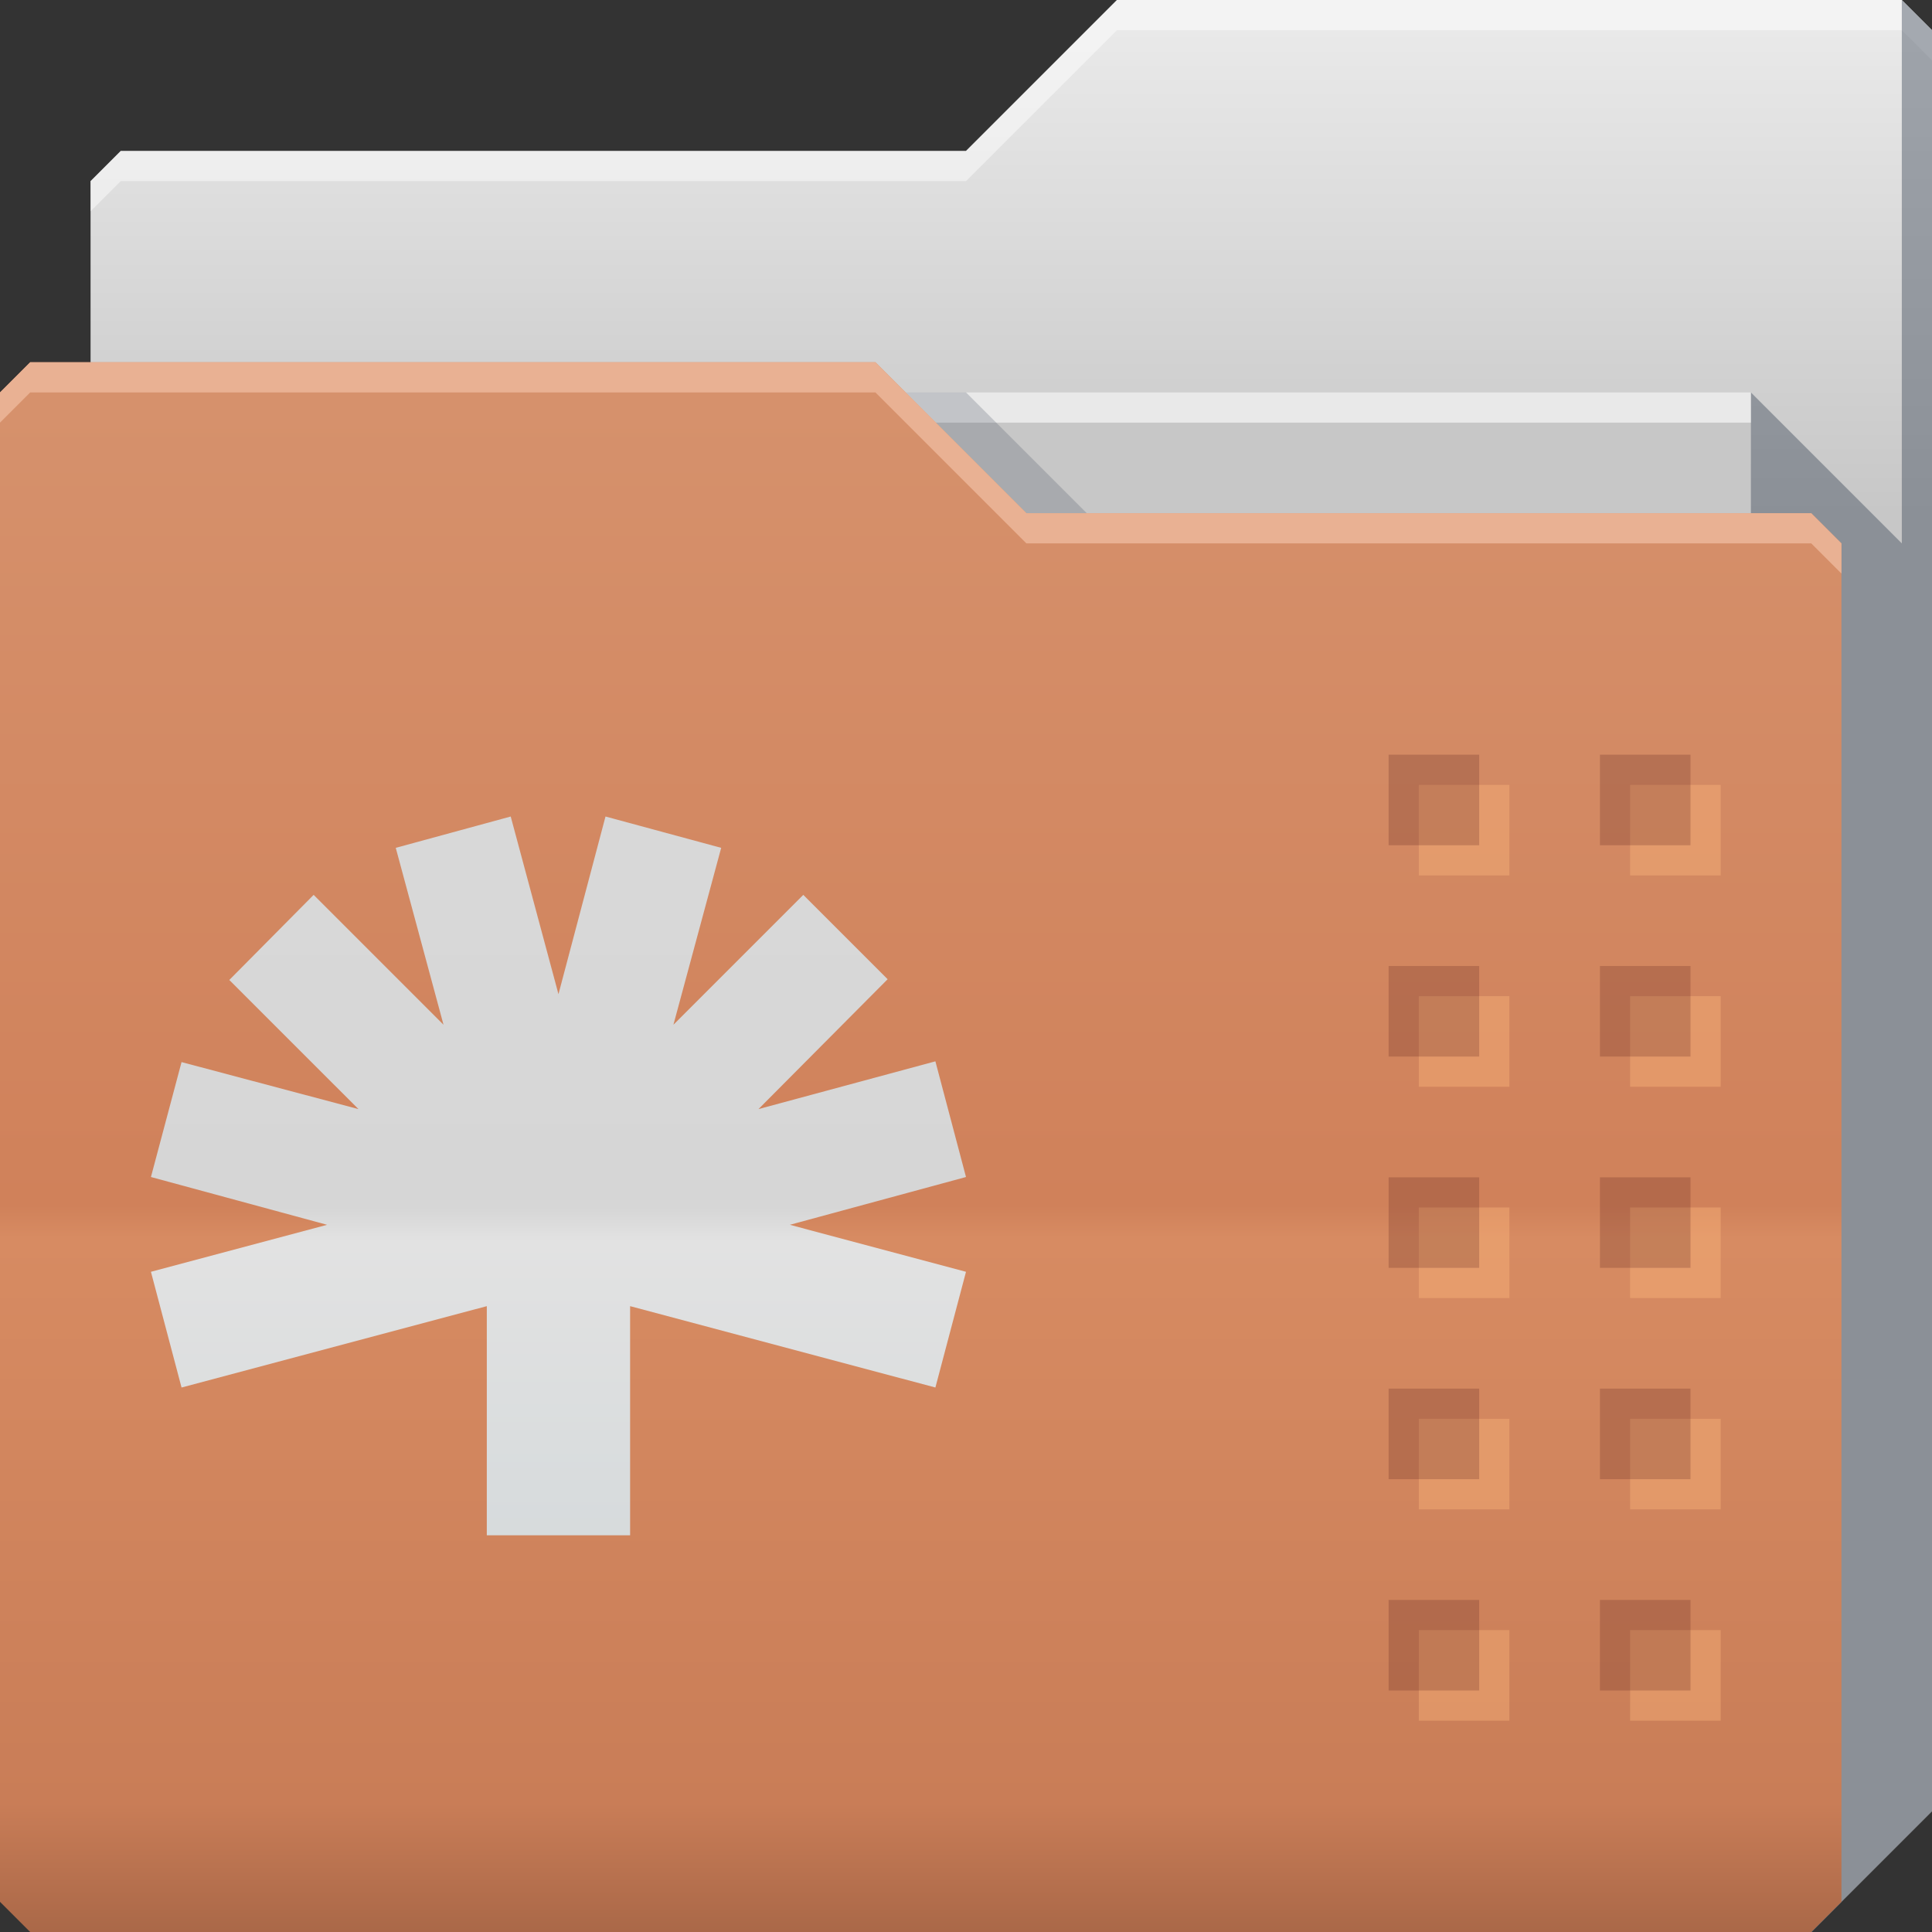 <?xml version="1.0" encoding="UTF-8" standalone="no"?>
<!-- Created with Inkscape (http://www.inkscape.org/) -->

<svg
   xmlns:dc="http://purl.org/dc/elements/1.1/"
   xmlns:cc="http://creativecommons.org/ns#"
   xmlns:rdf="http://www.w3.org/1999/02/22-rdf-syntax-ns#"
   xmlns:svg="http://www.w3.org/2000/svg"
   xmlns="http://www.w3.org/2000/svg"
   xmlns:xlink="http://www.w3.org/1999/xlink"
   xmlns:sodipodi="http://sodipodi.sourceforge.net/DTD/sodipodi-0.dtd"
   xmlns:inkscape="http://www.inkscape.org/namespaces/inkscape"
   id="svg13094"
   height="64"
   width="64"
   version="1.1"
   inkscape:version="0.48.4 r9939"
   sodipodi:docname="folder-spideroak.svg"
   inkscape:export-filename="folder.png"
   inkscape:export-xdpi="90"
   inkscape:export-ydpi="90">
  <rect width="100%" height="100%" fill="#333333" stroke="none"/>
  <sodipodi:namedview
     pagecolor="#ffffff"
     bordercolor="#666666"
     borderopacity="1"
     objecttolerance="10"
     gridtolerance="10"
     guidetolerance="10"
     inkscape:pageopacity="0"
     inkscape:pageshadow="2"
     inkscape:window-width="1920"
     inkscape:window-height="1022"
     id="namedview46"
     showgrid="true"
     inkscape:snap-bbox="true"
     inkscape:bbox-paths="true"
     inkscape:bbox-nodes="true"
     inkscape:snap-bbox-edge-midpoints="true"
     inkscape:snap-bbox-midpoints="true"
     inkscape:snap-nodes="true"
     inkscape:object-paths="true"
     inkscape:snap-intersection-paths="true"
     inkscape:object-nodes="true"
     inkscape:snap-smooth-nodes="true"
     inkscape:snap-midpoints="true"
     inkscape:snap-object-midpoints="true"
     inkscape:snap-center="true"
     fit-margin-top="0"
     fit-margin-left="0"
     fit-margin-right="0"
     fit-margin-bottom="0"
     inkscape:zoom="11.313709"
     inkscape:cx="22.619848"
     inkscape:cy="29.696162"
     inkscape:window-x="-5"
     inkscape:window-y="23"
     inkscape:window-maximized="1"
     inkscape:current-layer="svg13094"
     showguides="true"
     inkscape:guide-bbox="true"
     inkscape:snap-page="false"
     inkscape:snap-global="true">
    <inkscape:grid
       type="xygrid"
       id="grid3023"
       empspacing="5"
       visible="true"
       enabled="true"
       snapvisiblegridlinesonly="true"
       originx="-80px"
       originy="-75px" />
  </sodipodi:namedview>
  <defs
     id="defs11">
    <linearGradient
       id="linearGradient3841-4">
      <stop
         style="stop-color:#c7c7c7;stop-opacity:1"
         offset="0"
         id="stop3843-9" />
      <stop
         style="stop-color:#e9e9e9;stop-opacity:1"
         offset="1"
         id="stop3845-3" />
    </linearGradient>
    <linearGradient
       gradientTransform="translate(0.625,-0.082)"
       inkscape:collect="always"
       xlink:href="#linearGradient3815"
       id="linearGradient3918"
       gradientUnits="userSpaceOnUse"
       x1="29.875"
       y1="64.082"
       x2="29.875"
       y2="12.082" />
    <linearGradient
       id="linearGradient3815">
      <stop
         id="stop3817"
         offset="0"
         style="stop-color:#aa6848;stop-opacity:1" />
      <stop
         style="stop-color:#c97d57;stop-opacity:1"
         offset="0.082"
         id="stop3819" />
      <stop
         id="stop3821"
         offset="0.442"
         style="stop-color:#d78b62;stop-opacity:1" />
      <stop
         style="stop-color:#d0815a;stop-opacity:1"
         offset="0.463"
         id="stop3823" />
      <stop
         id="stop3825"
         offset="1"
         style="stop-color:#d6926d;stop-opacity:1;" />
    </linearGradient>
    <linearGradient
       inkscape:collect="always"
       xlink:href="#linearGradient4069-9-5-7-1"
       id="linearGradient3950-5-8-9-7-5"
       gradientUnits="userSpaceOnUse"
       x1="21.296"
       y1="64"
       x2="21.296"
       y2="12"
       gradientTransform="translate(-0.625,0.082)" />
    <linearGradient
       id="linearGradient4069-9-5-7-1">
      <stop
         offset="0"
         style="stop-color:#b3b3b3;stop-opacity:1"
         id="stop4071-5-5-1-4" />
      <stop
         id="stop4073-6-6-0-1"
         style="stop-color:#cad3d6;stop-opacity:1"
         offset="0.057" />
      <stop
         offset="0.442"
         style="stop-color:#e2e2e2;stop-opacity:1"
         id="stop4075-0-0-8-1" />
      <stop
         offset="0.463"
         style="stop-color:#d6d6d6;stop-opacity:1"
         id="stop4077-4-1-0-1" />
      <stop
         offset="1"
         style="stop-color:#dbdbdb;stop-opacity:1"
         id="stop4079-8-4-6-7" />
    </linearGradient>
    <linearGradient
       y2="32.976"
       x2="77.278"
       y1="48.976"
       x1="77.278"
       gradientTransform="translate(-33,-31.976)"
       gradientUnits="userSpaceOnUse"
       id="linearGradient5678"
       xlink:href="#linearGradient3841-4"
       inkscape:collect="always" />
    <linearGradient
       inkscape:collect="always"
       xlink:href="#linearGradient4069-9-5-7-1-7"
       id="linearGradient3950-5-8-9-7-5-3"
       gradientUnits="userSpaceOnUse"
       x1="21.296"
       y1="64"
       x2="21.296"
       y2="12"
       gradientTransform="translate(-0.625,0.082)" />
    <linearGradient
       id="linearGradient4069-9-5-7-1-7">
      <stop
         offset="0"
         style="stop-color:#b3b3b3;stop-opacity:1"
         id="stop4071-5-5-1-4-8" />
      <stop
         id="stop4073-6-6-0-1-6"
         style="stop-color:#cad3d6;stop-opacity:1"
         offset="0.057" />
      <stop
         offset="0.442"
         style="stop-color:#e2e2e2;stop-opacity:1"
         id="stop4075-0-0-8-1-8" />
      <stop
         offset="0.463"
         style="stop-color:#d6d6d6;stop-opacity:1"
         id="stop4077-4-1-0-1-1" />
      <stop
         offset="1"
         style="stop-color:#dbdbdb;stop-opacity:1"
         id="stop4079-8-4-6-7-9" />
    </linearGradient>
  </defs>
  <path
     style="color:#000000;fill:url(#linearGradient5678);fill-opacity:1;fill-rule:nonzero;stroke:none;marker:none;visibility:visible;display:inline;overflow:visible;enable-background:accumulate"
     d="m 3,6 -10e-8,58 L 60,64 64,60 64,1 63,0 37,0 32,5 4,5 z"
     id="path3833"
     inkscape:connector-curvature="0"
     sodipodi:nodetypes="cccccccccc" />
  <path
     style="color:#000000;fill:#ffffff;fill-opacity:0.467;fill-rule:nonzero;stroke:none;stroke-width:1;marker:none;visibility:visible;display:inline;overflow:visible;enable-background:accumulate"
     d="M 37,0 32,5 4,5 3,6 3,7 4,6 32,6 37,1 63,1 64,2 64,1 63,0 37,0 z"
     id="path3800"
     inkscape:connector-curvature="0" />
  <path
     sodipodi:nodetypes="ccccc"
     d="m 7,13 51,0 0,31 -51,0 z"
     id="path3920"
     inkscape:connector-curvature="0"
     style="fill:#c7c7c7;fill-opacity:1;fill-rule:nonzero" />
  <path
     sodipodi:nodetypes="cccccccc"
     id="path3802"
     d="m 58,13 0,51 2,0 4,-4 0,-59 -1,-1 0,18 z"
     inkscape:connector-curvature="0"
     style="fill:#3e4959;fill-opacity:0.432" />
  <path
     inkscape:connector-curvature="0"
     id="path4253"
     d="m 7,13 51,0 0,1 -51,0 z"
     style="fill:#ffffff;fill-opacity:0.602;fill-rule:nonzero"
     sodipodi:nodetypes="ccccc" />
  <path
     style="color:#000000;fill:#3e4959;fill-opacity:0.23;fill-rule:nonzero;stroke-width:1;stroke-linecap:butt;stroke-linejoin:miter;stroke-miterlimit:4;stroke-opacity:1;stroke-dasharray:none;stroke-dashoffset:0;marker:none;visibility:visible;display:inline;overflow:visible;enable-background:accumulate"
     d="m 30,13 4,4 2,0 -4,-4 z"
     id="path3982"
     inkscape:connector-curvature="0"
     sodipodi:nodetypes="ccccc" />
  <path
     id="path3916"
     d="m 0,13 0,50 1,1 59,0 1,-1 0,-45 -1,-1 -26,1e-6 -5,-5 L 1,12 z"
     inkscape:connector-curvature="0"
     style="color:#000000;fill:url(#linearGradient3918);fill-opacity:1;fill-rule:nonzero;stroke-width:1;stroke-linecap:butt;stroke-linejoin:miter;stroke-miterlimit:4;stroke-opacity:1;stroke-dasharray:none;stroke-dashoffset:0;marker:none;visibility:visible;display:inline;overflow:visible;enable-background:accumulate"
     sodipodi:nodetypes="ccccccccccc"
     inkscape:export-xdpi="90"
     inkscape:export-ydpi="90" />
  <path
     style="color:#000000;fill:#e9b193;fill-opacity:1;fill-rule:nonzero;stroke-width:1;stroke-linecap:butt;stroke-linejoin:miter;stroke-miterlimit:4;stroke-opacity:1;stroke-dasharray:none;stroke-dashoffset:0;marker:none;visibility:visible;display:inline;overflow:visible;enable-background:accumulate"
     d="m 1,12 -1,1 0,1 1,-1 28,0 5,5 26,0 1,1 0,-1 -1,-1 -26,0 -5,-5 -28,0 z"
     id="path3046"
     inkscape:connector-curvature="0" />
  <g
     transform="translate(0.625,-0.082)"
     id="g3921">
    <g
       id="g3834"
       transform="translate(-3,3)">
      <rect
         y="23.082"
         x="49.375"
         height="3"
         width="3"
         id="rect3836"
         style="color:#000000;fill:#ffb87d;fill-opacity:0.386;fill-rule:nonzero;stroke:none;stroke-width:1;marker:none;visibility:visible;display:inline;overflow:visible;enable-background:accumulate" />
      <rect
         style="color:#000000;fill:#501616;fill-opacity:0.211;fill-rule:nonzero;stroke:none;stroke-width:1;marker:none;visibility:visible;display:inline;overflow:visible;enable-background:accumulate"
         id="rect3884"
         width="3"
         height="3"
         x="48.375"
         y="22.082" />
    </g>
    <use
       x="0"
       y="0"
       xlink:href="#g3834"
       id="use3905"
       transform="translate(7,-2.0019555e-8)"
       width="64"
       height="64" />
    <use
       height="64"
       width="64"
       transform="translate(7,7)"
       id="use3909"
       xlink:href="#g3834"
       y="0"
       x="0" />
    <use
       height="64"
       width="64"
       transform="translate(7,14)"
       id="use3913"
       xlink:href="#g3834"
       y="0"
       x="0" />
    <use
       height="64"
       width="64"
       transform="translate(7,21)"
       id="use3917"
       xlink:href="#g3834"
       y="0"
       x="0" />
    <use
       x="0"
       y="0"
       xlink:href="#g3834"
       id="use3907"
       transform="translate(7,28)"
       width="64"
       height="64" />
    <use
       x="0"
       y="0"
       xlink:href="#g3834"
       id="use3911"
       transform="translate(0,7)"
       width="64"
       height="64" />
    <use
       x="0"
       y="0"
       xlink:href="#g3834"
       id="use3915"
       transform="translate(0,14)"
       width="64"
       height="64" />
    <use
       x="0"
       y="0"
       xlink:href="#g3834"
       id="use3919"
       transform="translate(0,21)"
       width="64"
       height="64" />
    <use
       height="64"
       width="64"
       transform="translate(0,28)"
       id="use3903"
       xlink:href="#g3834"
       y="0"
       x="0" />
  </g>
  <path
     inkscape:connector-curvature="0"
     id="path3061"
     d="m 16.918,27.048 -3.808,1.038 1.582,5.86 L 10.39,29.644 7.596,32.463 11.874,36.74 6.014,35.183 5,38.99 10.835,40.573 5,42.13 6.014,45.963 16.126,43.268 l 0,7.591 4.747,0 0,-7.591 L 30.986,45.963 32,42.13 26.165,40.573 32,38.99 30.986,35.158 25.126,36.74 29.404,32.438 26.61,29.644 22.308,33.946 23.89,28.086 20.058,27.048 18.5,32.933 16.918,27.048 z"
     style="font-size:medium;font-style:normal;font-variant:normal;font-weight:normal;font-stretch:normal;text-indent:0;text-align:start;text-decoration:none;line-height:normal;letter-spacing:normal;word-spacing:normal;text-transform:none;direction:ltr;block-progression:tb;writing-mode:lr-tb;text-anchor:start;baseline-shift:baseline;color:#000000;fill:url(#linearGradient3950-5-8-9-7-5-3);fill-opacity:1;fill-rule:nonzero;stroke:none;stroke-width:1;marker:none;visibility:visible;display:inline;overflow:visible;enable-background:accumulate;font-family:Sans;-inkscape-font-specification:Sans" />
</svg>
